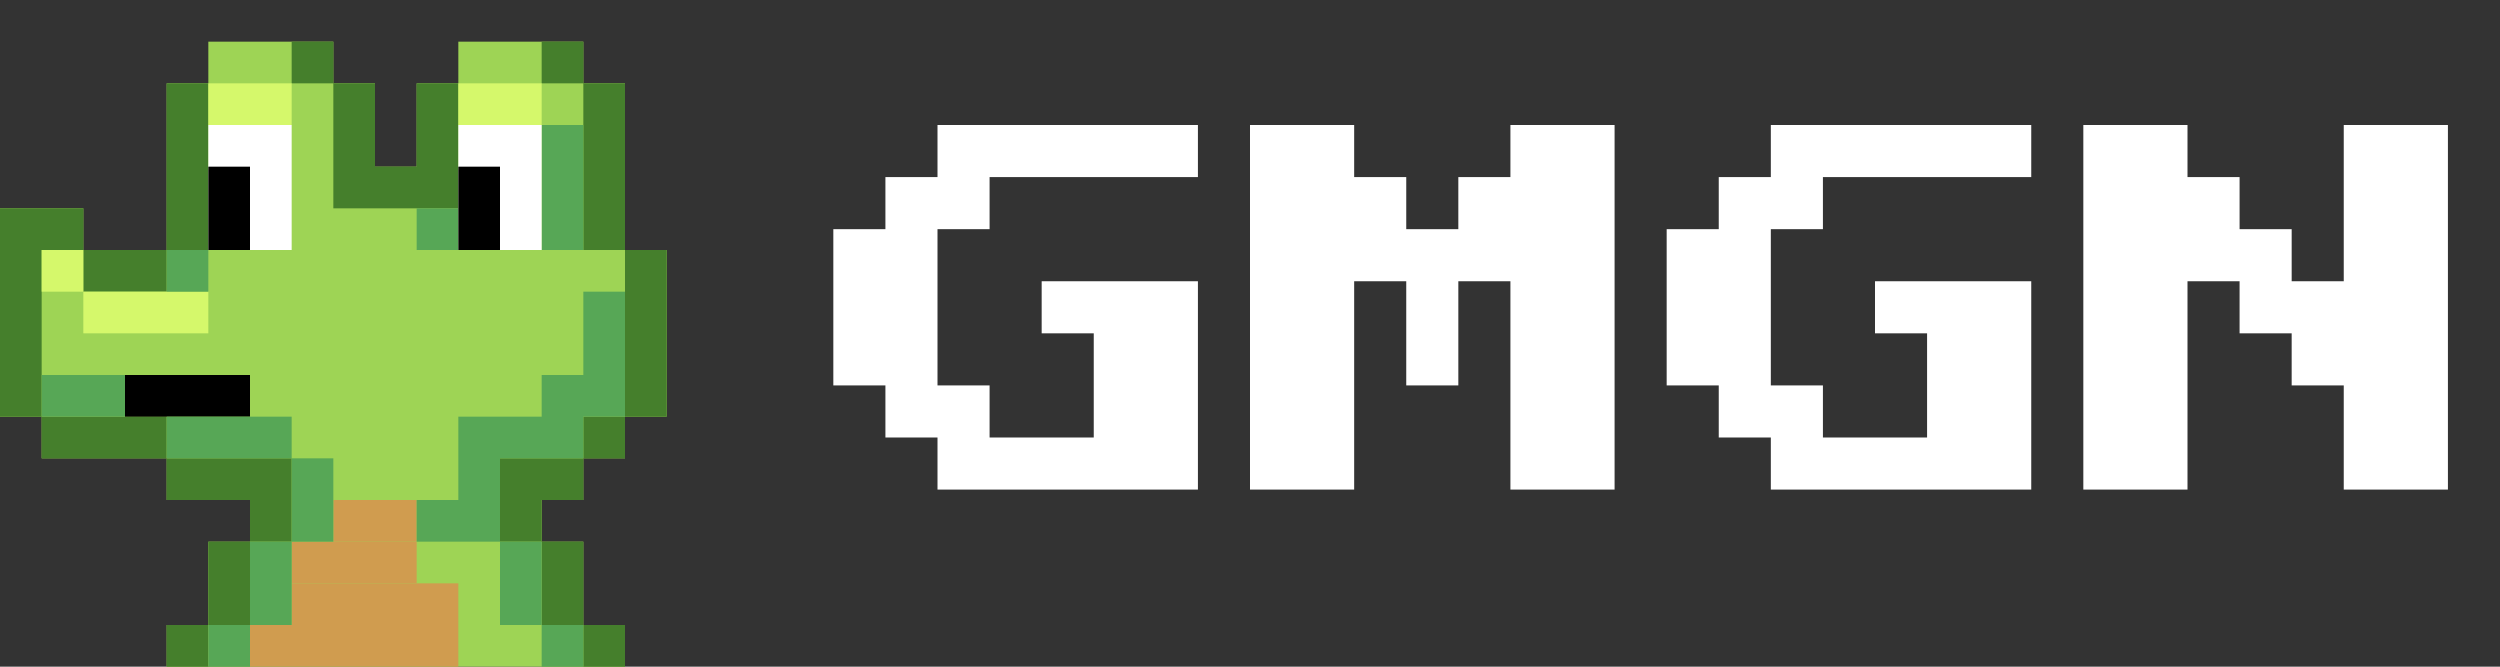 <svg width="120" height="32" viewBox="0 0 120 32" fill="none" xmlns="http://www.w3.org/2000/svg">
<rect x="0" y="0" width="120" height="32" fill="#333333" stroke="none"/>
<path d="M45 23.5V21H42.5V18.5H40V11H42.5V8.5H45V6H57.5V8.5H47.5V11H45V18.5H47.5V21H52.5V16H50V13.5H57.5V23.5H45ZM60 23.5V6H65V8.5H67.5V11H70V8.5H72.5V6H77.5V23.5H72.5V13.5H70V18.5H67.5V13.5H65V23.5H60ZM85 23.5V21H82.5V18.5H80V11H82.5V8.5H85V6H97.5V8.5H87.5V11H85V18.5H87.5V21H92.5V16H90V13.5H97.5V23.5H85ZM100 23.5V6H105V8.5H107.5V11H110V13.5H112.5V6H117.5V23.5H112.5V18.5H110V16H107.5V13.5H105V23.5H100Z" fill="white"/>
<g clip-path="url(#clip0_457_7964)">
<path d="M8 30V32H30V30H28V26H26V24H28V22H30V20H32V12H30V4H28V2H22V4H20V8H18V4H16V2H10V4H8V12H4V10H0V20H2V22H8V24H12V26H10V30H8Z" fill="#9ED455"/>
<path fill-rule="evenodd" clip-rule="evenodd" d="M16 2H14V4H16V6V8V10H18H20H22V8V6V4L20 4V6V8H18V6V4H16V2ZM6 20H8V22H6H4H2L2 20H4H6ZM4 12H2L2 14L2 16V18L2 20H0V18V16V14V12V10H2H4V12ZM4 12V14H6H8V12H10V10V8V6V4L8 4V6V8V10V12H6H4ZM12 26V24H10H8V22H10H12H14V24V26H12ZM10 30V28V26H12V28V30H10ZM10 30V32H8V30H10ZM30 30H28V28V26H26V24H28V22H30V20H32V18V16V14V12H30V10V8V6V4H28V2H26V4H28V6V8V10V12H30V14V16V18V20H28V22H26H24V24V26H26V28V30H28V32H30V30Z" fill="#457F2C"/>
<rect x="10" y="6" width="4" height="6" fill="white"/>
<rect x="10" y="8" width="2" height="4" fill="black"/>
<rect x="12" y="18" width="2" height="6" transform="rotate(90 12 18)" fill="black"/>
<path fill-rule="evenodd" clip-rule="evenodd" d="M14 4V6L10 6V4H14ZM4 14L4 12H2V14H4ZM4 14H10V16H4V14ZM26 6V4H22V6L26 6Z" fill="#D5F86B"/>
<rect x="22" y="30" width="2" height="10" transform="rotate(90 22 30)" fill="#D09C4F"/>
<rect x="22" y="28" width="2" height="8" transform="rotate(90 22 28)" fill="#D09C4F"/>
<rect x="20" y="26" width="2" height="6" transform="rotate(90 20 26)" fill="#D09C4F"/>
<rect x="20" y="24" width="2" height="4" transform="rotate(90 20 24)" fill="#D09C4F"/>
<path fill-rule="evenodd" clip-rule="evenodd" d="M28 12V6H26V12H28ZM10 14V12H8V14H10ZM6 18V20H2V18H6ZM30 20V18V14H28V18H26V20H22V22V24H20V26H22H24V30H26V32H28V30H26V26H24V22H28V20H30ZM14 20V22H8V20H14ZM14 26V22H16V26H14ZM12 30V26H14V30H12ZM12 30H10V32H12V30ZM22 10V12H20V10H22Z" fill="#57A756"/>
<rect x="22" y="6" width="4" height="6" fill="white"/>
<rect x="22" y="8" width="2" height="4" fill="black"/>
</g>
<defs>
<clipPath id="clip0_457_7964">
<rect width="32" height="32" fill="white"/>
</clipPath>
</defs>
</svg>
